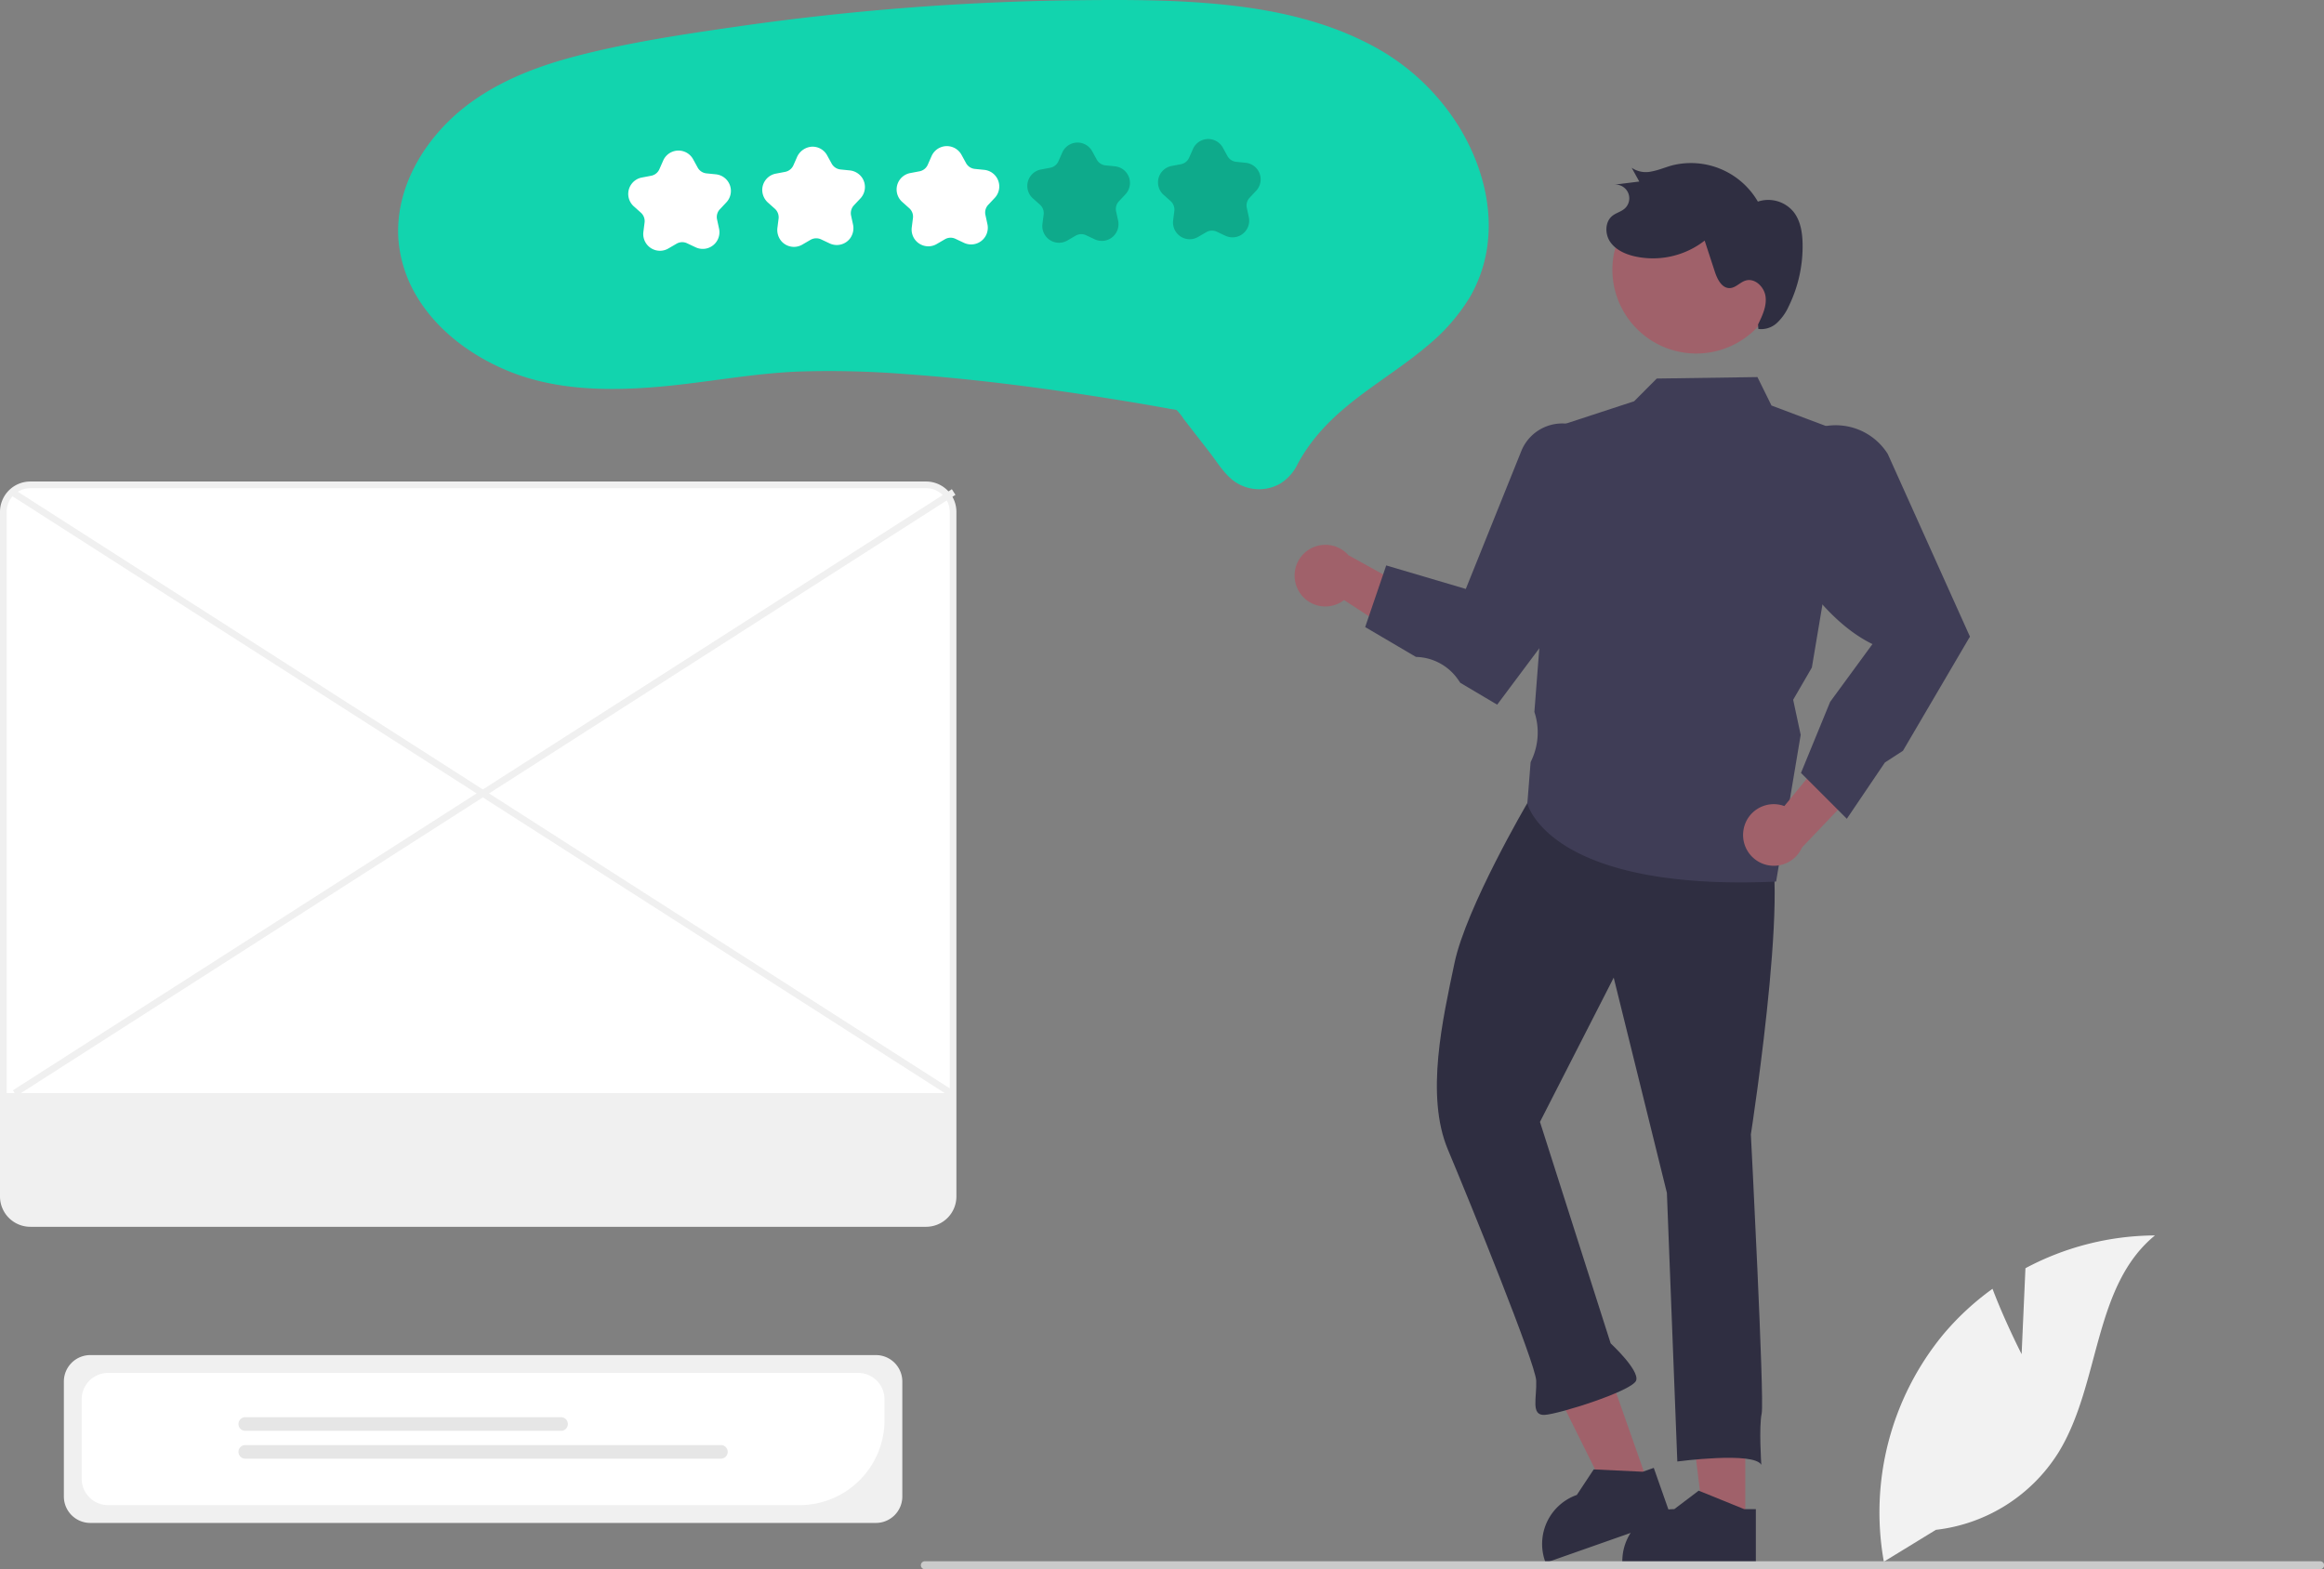 <?xml version="1.0" encoding="UTF-8" standalone="no"?>
<svg
   data-name="Layer 1"
   width="695.307"
   height="469.539"
   viewBox="0 0 695.307 469.539"
   version="1.1"
   id="svg35"
   sodipodi:docname="undraw_feedback_re_urmj.svg"
   inkscape:version="1.3.2 (091e20e, 2023-11-25, custom)"
   xmlns:inkscape="http://www.inkscape.org/namespaces/inkscape"
   xmlns:sodipodi="http://sodipodi.sourceforge.net/DTD/sodipodi-0.dtd"
   xmlns="http://www.w3.org/2000/svg"
   xmlns:svg="http://www.w3.org/2000/svg">
  <rect x="0" y="0" width="695.307" height="469.539" fill="#808080" stroke="none"/>
  <defs
     id="defs35" />
  <sodipodi:namedview
     id="namedview35"
     pagecolor="#505050"
     bordercolor="#eeeeee"
     borderopacity="1"
     inkscape:showpageshadow="0"
     inkscape:pageopacity="0"
     inkscape:pagecheckerboard="0"
     inkscape:deskcolor="#505050"
     inkscape:zoom="0.67556541"
     inkscape:cx="20.723382"
     inkscape:cy="486.25936"
     inkscape:window-width="1920"
     inkscape:window-height="1009"
     inkscape:window-x="-8"
     inkscape:window-y="-8"
     inkscape:window-maximized="1"
     inkscape:current-layer="svg35" />
  <path
     d="M 262.061,455.689 H 27.008 a 7.909,7.909 0 0 1 -7.9,-7.9 V 413.364 a 7.909,7.909 0 0 1 7.9,-7.9 h 235.053 a 7.909,7.909 0 0 1 7.9,7.9 v 34.425 a 7.909,7.909 0 0 1 -7.9,7.9 z"
     fill="#f0f0f0"
     id="path11" />
  <path
     d="M 239.223,450.361 H 32.338 a 7.909,7.909 0 0 1 -7.9,-7.9 v -23.764 a 7.909,7.909 0 0 1 7.9,-7.9 h 224.395 a 7.909,7.909 0 0 1 7.9,7.9 v 6.254 a 25.438,25.438 0 0 1 -25.41,25.41 z"
     fill="#ffffff"
     id="path12" />
  <path
     d="M 167.86,428.128 H 73.386 a 2.037,2.037 0 1 1 0,-4.075 h 94.473 a 2.037,2.037 0 0 1 0,4.075 z"
     fill="#e6e6e6"
     id="path13" />
  <path
     d="M 215.684,436.46 H 73.386 a 2.037,2.037 0 1 1 0,-4.075 h 142.298 a 2.037,2.037 0 0 1 0,4.075 z"
     fill="#e6e6e6"
     id="path14" />
  <path
     d="M 277.076,366.077 H 9.066 A 8.076,8.076 0 0 1 1,358.01 V 153.143 a 8.075,8.075 0 0 1 8.066,-8.066 h 268.01 a 8.075,8.075 0 0 1 8.066,8.066 v 204.868 a 8.076,8.076 0 0 1 -8.066,8.066 z"
     fill="#ffffff"
     id="path15" />
  <path
     d="M 277.076,367.077 H 9.066 A 9.077,9.077 0 0 1 0,358.01 v -204.868 a 9.077,9.077 0 0 1 9.066,-9.066 h 268.01 a 9.077,9.077 0 0 1 9.066,9.066 v 204.868 a 9.077,9.077 0 0 1 -9.066,9.066 z m -268.01,-221 A 7.074,7.074 0 0 0 2,153.143 v 204.868 a 7.074,7.074 0 0 0 7.066,7.066 h 268.01 a 7.074,7.074 0 0 0 7.066,-7.066 v -204.868 a 7.074,7.074 0 0 0 -7.066,-7.066 z"
     fill="#f0f0f0"
     id="path16" />
  <path
     d="m 1.619,327.077 v 30.934 a 7.458,7.458 0 0 0 7.447,7.447 H 277.077 a 7.458,7.458 0 0 0 7.447,-7.447 v -30.934 z"
     fill="#f0f0f0"
     id="path17" />
  <rect
     x="-123.045"
     y="82.418"
     width="2"
     height="333.56"
     transform="rotate(-57.371)"
     fill="#f0f0f0"
     id="rect17" />
  <rect
     x="-172.653"
     y="276.83"
     width="333.56"
     height="2"
     transform="rotate(-32.629)"
     fill="#f0f0f0"
     id="rect18" />
  <polygon
     points="532.974,587.787 527.079,539.998 545.366,539.999 545.364,587.788 "
     fill="#a0616a"
     id="polygon18"
     transform="translate(-23.202,-132.179)" />
  <path
     d="m 521.832,451.56 -13.22,-5.37 -0.39,-0.16 -7.3,5.53 a 15.542,15.542 0 0 0 -15.53,14.87 c -0.02,0.22 -0.02,0.45 -0.02,0.68 v 0.51 h 39.95 v -16.06 z"
     fill="#2f2e41"
     id="path18" />
  <polygon
     points="504.66,580.37 483.238,537.245 500.488,531.177 516.348,576.258 "
     fill="#a0616a"
     id="polygon19"
     transform="translate(-23.202,-132.179)" />
  <path
     d="m 491.491,440.369 -14.253,-0.678 -0.421,-0.021 -5.051,7.639 a 15.542,15.542 0 0 0 -9.714,19.182 c 0.054,0.214 0.13,0.431 0.207,0.648 l 0.169,0.481 37.685,-13.26 -5.331,-15.15 z"
     fill="#2f2e41"
     id="path19" />
  <path
     d="m 526.54,249.55 c 11.335,-0.44 -2.706,89.89 -2.706,89.89 0,0 4.107,79.305 3.237,83.467 -0.871,4.162 -0.11,15.386 -0.11,15.386 -2.221,-4.042 -25.132,-0.991 -25.132,-0.991 l -3.117,-80.376 -15.913,-64.4 -22.062,43.168 21.146,66.261 c 0,0 8.563,7.924 7.653,11.055 -0.911,3.131 -23.341,10.193 -27.463,10.353 -4.122,0.16 -2.261,-5.072 -2.461,-10.225 -0.2,-5.152 -19.596,-52.905 -26.418,-69.152 -6.822,-16.248 -1.518,-39.157 1.964,-55.805 3.482,-16.647 21.803,-47.889 21.803,-47.889 22.742,-25.65 58.244,9.696 69.579,9.257 z"
     fill="#2f2e41"
     id="path20" />
  <path
     d="m 388.403,176.552 a 9.159,9.159 0 0 0 13.72,2.995 l 27.258,17.784 -0.083,-16.913 -25.872,-14.295 a 9.208,9.208 0 0 0 -15.024,10.428 z"
     fill="#a0616a"
     id="path21" />
  <path
     d="m 520.653,264.031 c -28.11,10e-4 -43.601,-5.626 -51.827,-10.65 -10.059,-6.144 -11.78,-12.622 -11.848,-12.896 l -0.02,-0.078 0.979,-12.32 0.428,-0.959 a 19.505,19.505 0 0 0 0.734,-14.007 l -0.031,-0.095 0.008,-0.099 6.573,-85.245 23.26,-7.619 6.767,-6.799 30.127,-0.437 4.198,8.51 23.751,8.941 -11.669,69.457 -5.594,9.642 2.251,10.503 -0.016,0.095 -7.338,43.8 -0.404,0.018 q -5.429,0.243 -10.33,0.238 z"
     fill="#3f3d56"
     id="path22" />
  <path
     d="m 447.931,210.849 -11.028,-6.538 -0.691,-0.998 a 15.734,15.734 0 0 0 -12.454,-6.748 l -0.128,-0.004 -15.189,-8.93 6.296,-18.443 23.81,7.034 16.6,-41.245 a 13.199,13.199 0 0 1 23.476,-2.006 13.624,13.624 0 0 1 1.967,7.205 v 26.987 l -0.1,0.134 z"
     fill="#3f3d56"
     id="path23" />
  <path
     d="m 521.658,248.168 a 9.159,9.159 0 0 1 12.187,-6.979 l 20.656,-25.152 5.002,16.156 -20.382,21.408 a 9.208,9.208 0 0 1 -17.462,-5.433 z"
     fill="#a0616a"
     id="path24" />
  <path
     d="m 552.543,244.99 -13.716,-13.718 8.731,-21.274 12.654,-17.278 c -13.484,-6.564 -23.605,-22.115 -30.939,-34.988 l -0.083,-0.145 1.826,-14.304 a 18.367,18.367 0 0 1 3.874,-9.143 18.37,18.37 0 0 1 29.909,1.709 l 24.592,54.668 -0.277,0.413 -19.78,33.719 -5.398,3.501 z"
     fill="#3f3d56"
     id="path25" />
  <path
     d="m 532.371,84.153 a 25.105,25.105 0 0 1 -49.751,-6.771 l 0.049,-0.356 a 25.105,25.105 0 0 1 49.694,7.126 z"
     fill="#a0616a"
     id="path26" />
  <path
     d="m 525.982,97.084 c 1.289,-2.619 2.614,-5.43 2.251,-8.327 -0.362,-2.896 -3.203,-5.665 -5.992,-4.804 -1.668,0.515 -2.928,2.162 -4.672,2.246 -2.399,0.116 -3.774,-2.629 -4.521,-4.912 l -3.041,-9.297 a 25.154,25.154 0 0 1 -20.891,4.721 c -2.823,-0.646 -5.676,-1.904 -7.332,-4.28 -1.656,-2.376 -1.646,-6.062 0.625,-7.858 1.114,-0.881 2.596,-1.216 3.661,-2.156 a 4.102,4.102 0 0 0 -3.276,-7.139 l 7.657,-0.957 -2.281,-4.126 a 7.535,7.535 0 0 0 5.992,1.099 c 2.06,-0.371 4,-1.219 6.015,-1.785 a 23.152,23.152 0 0 1 25.754,10.815 9.802,9.802 0 0 1 10.687,3.086 c 2.05,2.602 2.607,6.073 2.687,9.384 a 40.715,40.715 0 0 1 -4.15,18.86 15.451,15.451 0 0 1 -3.487,4.946 6.978,6.978 0 0 1 -5.601,1.832"
     fill="#2f2e41"
     id="path27" />
  <path
     d="m 119.171,71.254 a 38.992,38.992 0 0 0 5.04,16.616 c 6.127,10.761 16.635,18.552 27.952,23.183 14.139,5.786 29.9,5.964 44.905,4.674 13.937,-1.198 27.732,-3.976 41.72,-4.548 a 290.674,290.674 0 0 1 32.435,0.774 c 20.932,1.486 41.776,4.242 62.487,7.584 q 8.413,1.341 16.791,2.881 a 8.305,8.305 0 0 1 1.559,0.29 c 0.101,0.042 0.264,0.009 0.357,0.068 0.169,0.106 -0.682,-0.269 -0.166,0.157 a 15.474,15.474 0 0 1 1.912,2.461 l 7.649,9.843 c 2.193,2.823 4.229,6.252 7.064,8.477 a 12.791,12.791 0 0 0 14.159,0.987 14.15,14.15 0 0 0 5.265,-5.981 51.617,51.617 0 0 1 6.261,-9.038 c 9.1,-10.616 21.747,-17.145 32.325,-26.077 a 57.575,57.575 0 0 0 12.928,-14.778 41.79,41.79 0 0 0 5.341,-16.595 c 1.267,-11.871 -2.376,-23.978 -8.503,-34.077 a 68.072,68.072 0 0 0 -27.634,-25.294 C 396.217,6.339 382.051,3.162 367.851,1.579 352.775,-0.102 337.523,-0.097 322.373,0.073 q -25.504,0.284 -50.915,2.243 -25.446,1.97 -50.691,5.599 c -16.149,2.322 -32.496,4.742 -48.304,8.85 -13.965,3.629 -27.89,9.302 -38.319,19.581 -9.272,9.139 -15.721,21.645 -14.973,34.908 z"
     fill="#12d4ae"
     id="path28" />
  <path
     d="m 197.232,75.03 a 5.007,5.007 0 0 1 -4.743,-5.624 l 0.359,-2.825 a 3.373,3.373 0 0 0 -1.098,-2.937 l -2.122,-1.896 a 4.993,4.993 0 0 1 2.395,-8.628 l 2.797,-0.531 a 3.367,3.367 0 0 0 2.453,-1.949 l 1.148,-2.607 a 4.994,4.994 0 0 1 8.947,-0.388 l 1.369,2.496 a 3.368,3.368 0 0 0 2.615,1.733 l 2.832,0.286 a 4.993,4.993 0 0 1 3.134,8.389 l -1.95,2.074 a 3.361,3.361 0 0 0 -0.838,3.019 l 0.602,2.784 a 4.993,4.993 0 0 1 -7.009,5.572 l -2.575,-1.213 a 3.36,3.36 0 0 0 -3.132,0.135 l -2.461,1.433 a 4.999,4.999 0 0 1 -2.722,0.681 z"
     fill="#ffffff"
     id="path29" />
  <path
     d="m 237.327,73.866 a 5.043,5.043 0 0 1 -3.363,-1.502 5.173,5.173 0 0 1 -1.354,-4.323 l 0.329,-2.592 a 3.432,3.432 0 0 0 -1.118,-2.992 l -1.968,-1.759 a 5.133,5.133 0 0 1 -1.799,-4.029 4.991,4.991 0 0 1 4.065,-4.715 l 2.765,-0.525 a 3.431,3.431 0 0 0 2.5,-1.988 l 1.03,-2.34 a 5.225,5.225 0 0 1 4.406,-3.206 4.968,4.968 0 0 1 4.644,2.584 l 1.353,2.467 a 3.433,3.433 0 0 0 2.665,1.765 l 2.625,0.265 a 5.131,5.131 0 0 1 3.825,2.204 4.993,4.993 0 0 1 -0.518,6.202 l -1.928,2.049 a 3.43,3.43 0 0 0 -0.854,3.075 l 0.556,2.571 a 5.155,5.155 0 0 1 -0.906,4.319 4.98,4.98 0 0 1 -6.064,1.435 l -2.549,-1.201 a 3.429,3.429 0 0 0 -3.187,0.139 l -2.432,1.416 a 4.999,4.999 0 0 1 -2.722,0.681 z"
     fill="#ffffff"
     id="path30" />
  <path
     d="m 277.526,73.696 a 5.007,5.007 0 0 1 -4.743,-5.624 l 0.359,-2.825 a 3.373,3.373 0 0 0 -1.098,-2.937 l -2.122,-1.896 a 4.993,4.993 0 0 1 2.395,-8.628 l 2.797,-0.531 a 3.367,3.367 0 0 0 2.453,-1.949 l 1.148,-2.607 a 4.994,4.994 0 0 1 8.947,-0.388 l 1.369,2.496 a 3.368,3.368 0 0 0 2.614,1.733 l 2.832,0.286 a 4.993,4.993 0 0 1 3.134,8.389 l -1.95,2.074 a 3.361,3.361 0 0 0 -0.838,3.019 l 0.602,2.784 a 4.993,4.993 0 0 1 -7.009,5.572 l -2.575,-1.213 a 3.36,3.36 0 0 0 -3.132,0.135 l -2.461,1.433 a 4.999,4.999 0 0 1 -2.722,0.681 z"
     fill="#ffffff"
     id="path31" />
  <path
     d="m 316.627,72.635 a 5.007,5.007 0 0 1 -4.743,-5.624 l 0.359,-2.825 a 3.373,3.373 0 0 0 -1.098,-2.937 l -2.122,-1.896 a 4.993,4.993 0 0 1 2.395,-8.628 l 2.797,-0.531 a 3.367,3.367 0 0 0 2.453,-1.949 l 1.148,-2.607 a 4.994,4.994 0 0 1 8.947,-0.388 l 1.369,2.496 a 3.368,3.368 0 0 0 2.614,1.733 l 2.832,0.286 a 4.993,4.993 0 0 1 3.134,8.389 l -1.95,2.074 a 3.361,3.361 0 0 0 -0.838,3.019 l 0.602,2.784 a 4.993,4.993 0 0 1 -7.009,5.572 l -2.575,-1.213 a 3.36,3.36 0 0 0 -3.132,0.135 l -2.461,1.433 a 4.999,4.999 0 0 1 -2.722,0.681 z"
     opacity="0.2"
     id="path32" />
  <path
     d="m 355.728,71.574 a 5.007,5.007 0 0 1 -4.743,-5.624 l 0.359,-2.825 a 3.373,3.373 0 0 0 -1.098,-2.937 l -2.122,-1.896 a 4.993,4.993 0 0 1 2.395,-8.628 l 2.797,-0.531 a 3.367,3.367 0 0 0 2.453,-1.949 l 1.148,-2.607 a 4.994,4.994 0 0 1 8.947,-0.388 l 1.369,2.496 a 3.368,3.368 0 0 0 2.615,1.733 l 2.832,0.286 a 4.993,4.993 0 0 1 3.134,8.389 l -1.95,2.074 a 3.361,3.361 0 0 0 -0.838,3.019 l 0.602,2.784 a 4.993,4.993 0 0 1 -7.009,5.572 l -2.575,-1.213 a 3.36,3.36 0 0 0 -3.132,0.135 l -2.461,1.433 a 4.999,4.999 0 0 1 -2.722,0.68 z"
     opacity="0.2"
     id="path33" />
  <path
     d="m 604.84,405.19 1.144,-25.719 a 83.066,83.066 0 0 1 38.745,-9.808 c -18.608,15.214 -16.283,44.541 -28.899,65 a 49.964,49.964 0 0 1 -36.639,23.089 l -15.572,9.534 a 83.724,83.724 0 0 1 17.647,-67.845 80.874,80.874 0 0 1 14.863,-13.81 c 3.729,9.834 8.712,19.559 8.712,19.559 z"
     fill="#f2f2f2"
     id="path34" />
  <path
     d="M 694.117,469.539 H 276.735 a 1.191,1.191 0 1 1 0,-2.381 h 417.382 a 1.191,1.191 0 1 1 0,2.381 z"
     fill="#cacaca"
     id="path35" />
</svg>
